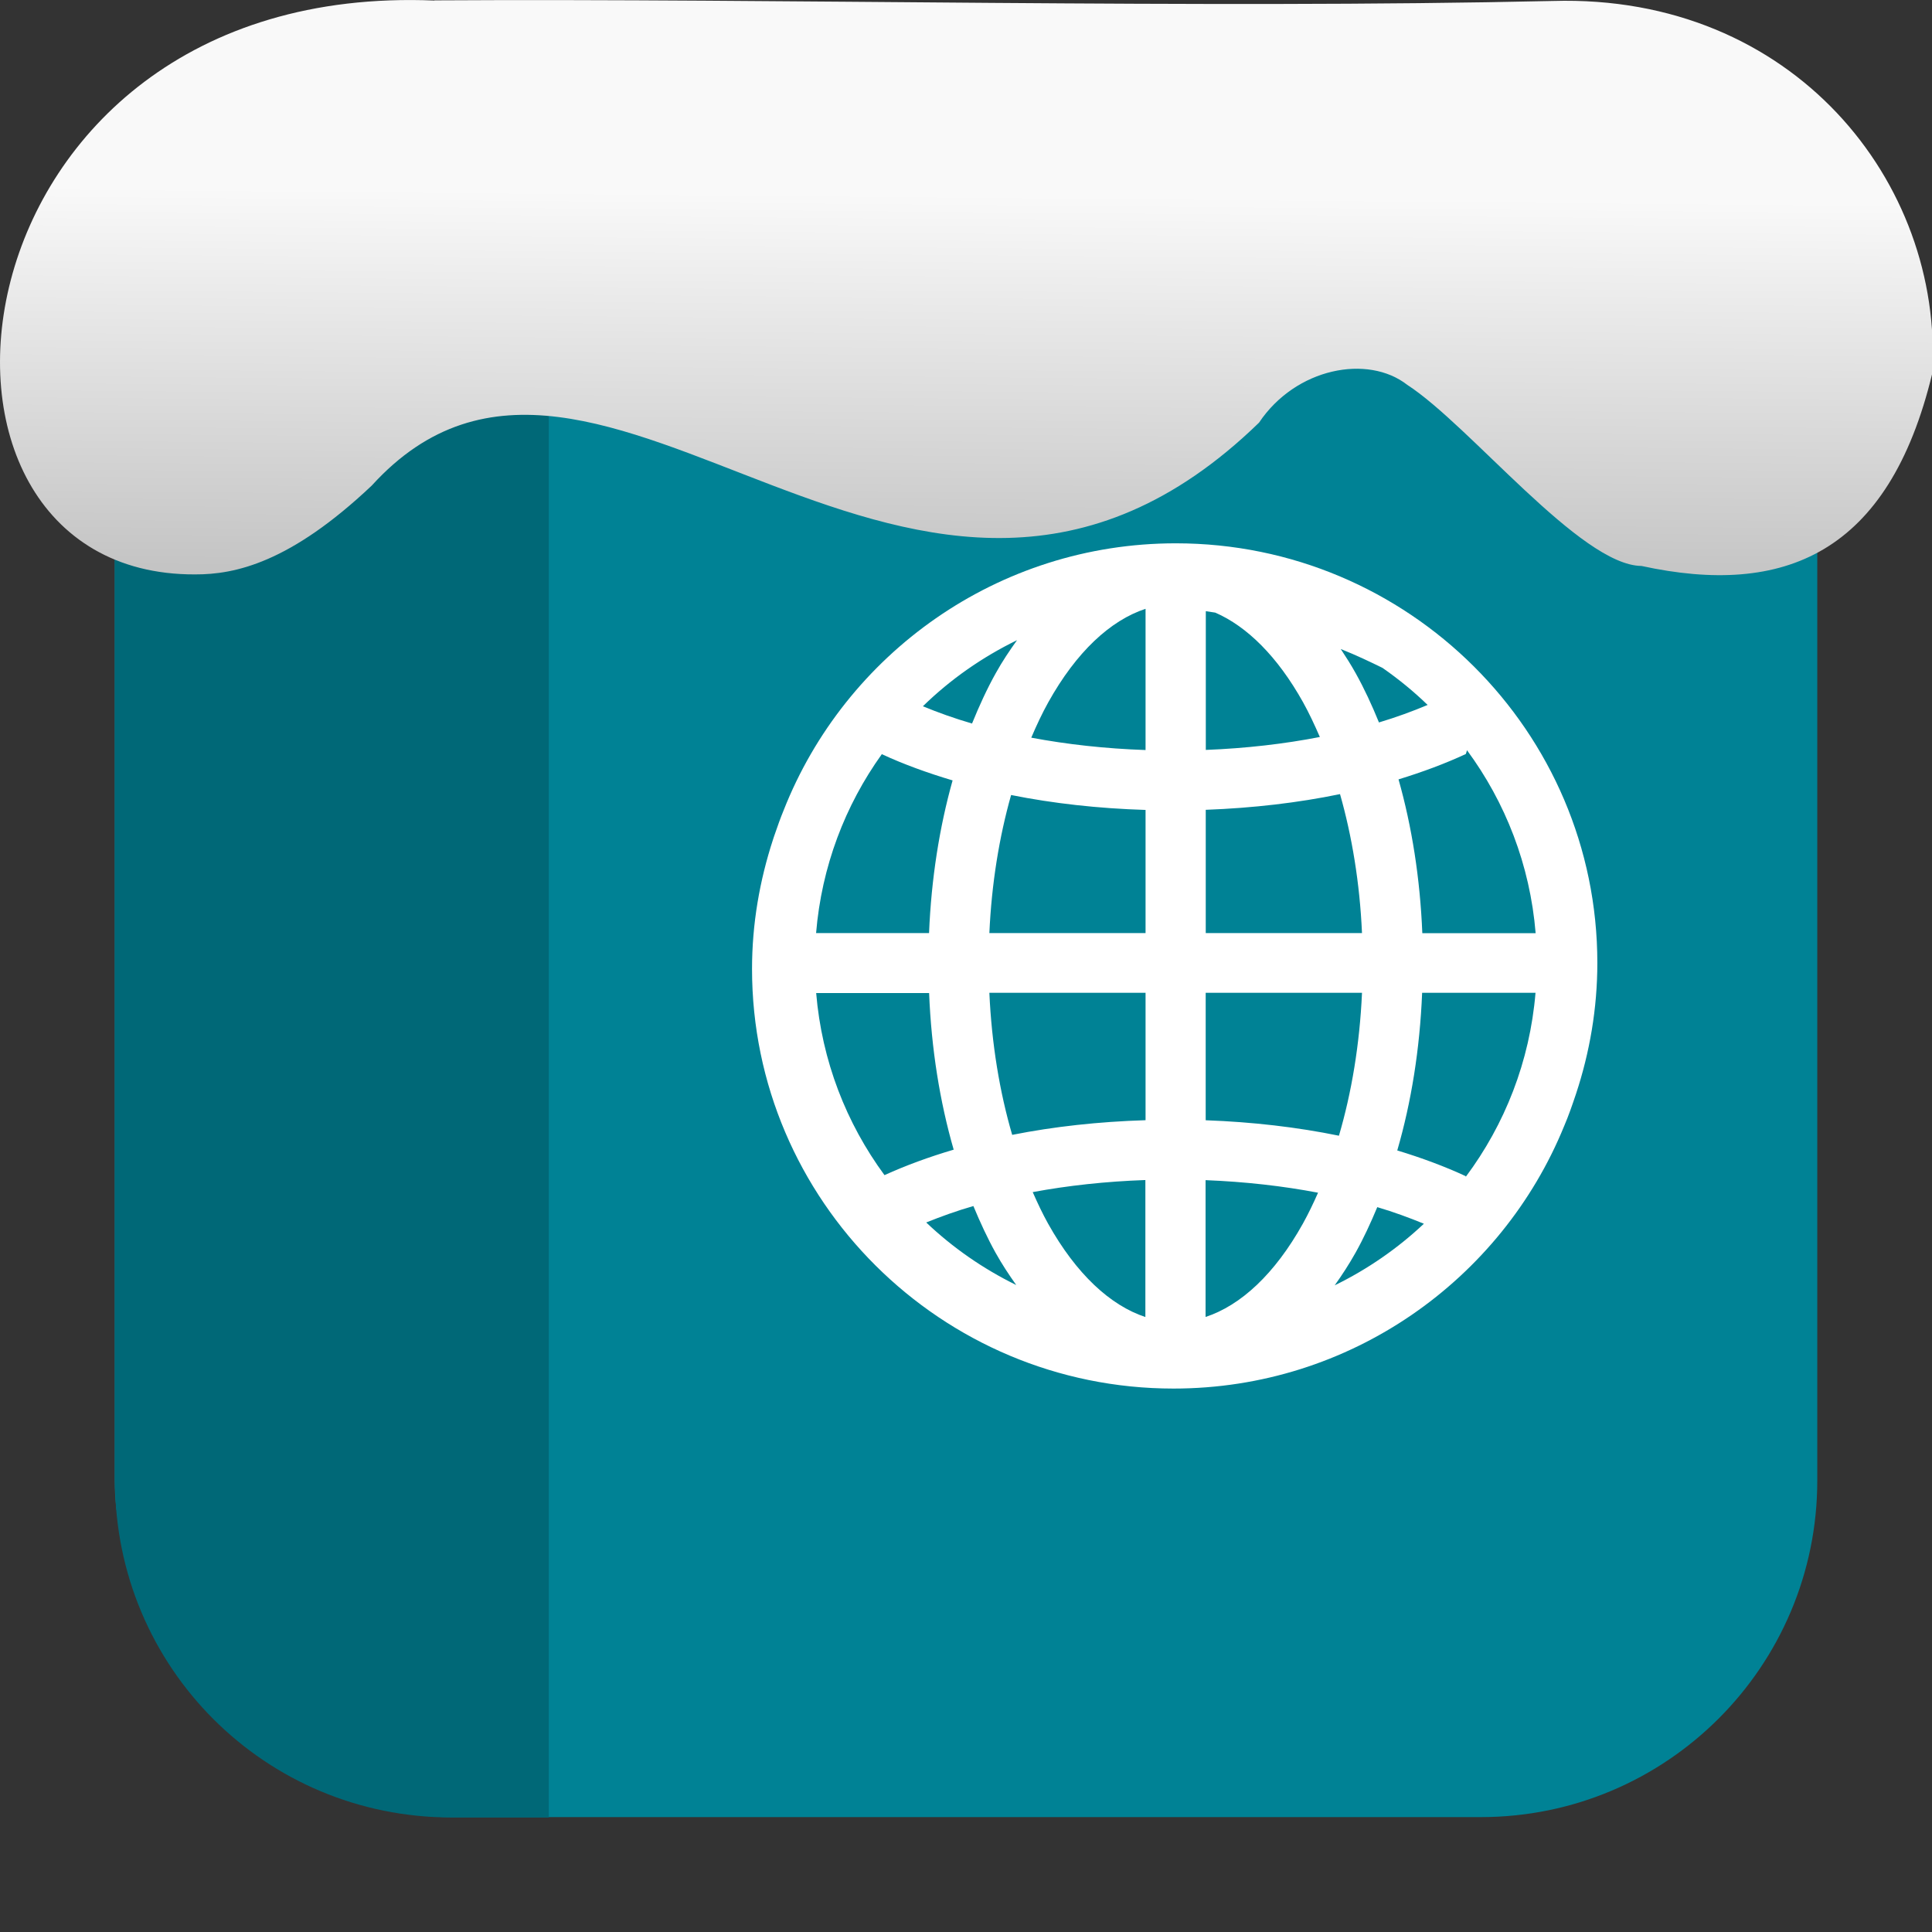 <svg xmlns="http://www.w3.org/2000/svg" viewBox="0 0 32 32"><rect x="0" y="0" width="32" height="32" fill="#333333" stroke="none"/><defs><linearGradient gradientTransform="matrix(2.592 0 0 2.585-157.93-277.73)" id="0" x1="67.894" y1="108.69" x2="67.854" y2="113.11" gradientUnits="userSpaceOnUse"><stop stop-color="#f9f9f9"/><stop offset="1" stop-color="#999"/></linearGradient></defs><g transform="translate(37.26 1.677)" fill-rule="evenodd"><rect y=".22" x="-35.36" height="28.2" width="28.2" fill="#008295" rx="5.575"/><path d="m-28.17 28.426v-28.2h-1.611c-3.089 0-5.574 2.486-5.574 5.574v17.05c0 3.089 2.486 5.576 5.574 5.576z" fill="#006877"/><path d="m-17.785 7.322c-2.953 0-5.477 1.837-6.495 4.421-.054.131-.102.266-.148.401-.009.028-.02.055-.028.083-.221.677-.348 1.395-.348 2.145 0 3.834 3.131 6.95 6.981 6.95 2.925 0 5.431-1.8 6.469-4.345 0-.001.001-.001.001-.002.075-.175.137-.356.198-.538.225-.682.352-1.409.352-2.165 0-3.833-3.131-6.95-6.981-6.95m-.502 1.085v2.339c-.667-.023-1.304-.094-1.893-.205.088-.206.181-.405.282-.586.466-.836 1.029-1.357 1.611-1.548m.997.039c.052.009.106.015.158.024.525.229 1.03.725 1.454 1.485.099.178.19.373.278.575-.586.114-1.223.188-1.889.214v-2.299m-3.125.479c-.125.174-.246.354-.354.549-.145.259-.274.541-.393.834-.292-.085-.562-.182-.814-.286.455-.445.983-.814 1.562-1.096zm5.361.149c.272.109.481.21.69.312.266.185.516.389.748.614-.249.105-.517.203-.806.29-.117-.287-.244-.562-.386-.816-.077-.139-.161-.27-.246-.399m2.09 1.675c.636.862 1.044 1.899 1.137 3.03h-1.877c-.037-.908-.173-1.766-.394-2.547.398-.122.772-.261 1.114-.42.009-.022.014-.042.02-.063m-9.691.066c.358.166.752.309 1.171.434-.218.776-.353 1.628-.39 2.529h-1.871c.091-1.101.48-2.115 1.089-2.964m7.589.662c.198.695.327 1.473.364 2.302h-2.588v-2.042c.783-.029 1.532-.117 2.224-.26m-5.448.015c.694.139 1.443.223 2.227.247v2.04h-2.587c.037-.822.164-1.595.36-2.287m-3.229 3.28h1.871c.037.926.178 1.801.407 2.594-.41.121-.794.262-1.146.422-.632-.859-1.038-1.891-1.132-3.02m2.869 0h2.587v2.11c-.777.024-1.521.106-2.209.243-.207-.708-.34-1.505-.378-2.353m3.584 0h2.588c-.038.854-.173 1.656-.382 2.367-.687-.141-1.43-.228-2.207-.256v-2.111m3.586 0h1.877c-.095 1.138-.509 2.181-1.154 3.046-.002-.003-.002-.007-.004-.01-.347-.161-.727-.302-1.132-.425.232-.797.374-1.679.412-2.612m-4.584 3.102v2.269c-.581-.192-1.144-.711-1.611-1.546-.091-.163-.174-.339-.255-.523.582-.108 1.209-.177 1.866-.2m.997.002c.656.026 1.283.097 1.863.208-.079.179-.162.352-.251.512-.466.836-1.03 1.355-1.612 1.546v-2.267m-3.846.429c.112.27.233.532.367.773.106.19.222.366.343.536-.55-.27-1.052-.619-1.491-1.036.244-.098.501-.192.781-.272m6.69.018c.277.082.531.176.772.275-.436.41-.933.754-1.477 1.02.122-.171.238-.349.345-.54.132-.236.25-.491.36-.755" fill="#fff"/></g>

   xmlns:dc="http://purl.org/dc/elements/1.1/"
   xmlns:cc="http://creativecommons.org/ns#"
   xmlns:rdf="http://www.w3.org/1999/02/22-rdf-syntax-ns#"
   xmlns:svg="http://www.w3.org/2000/svg"
   xmlns="http://www.w3.org/2000/svg"
   xmlns:xlink="http://www.w3.org/1999/xlink"
   xmlns:sodipodi="http://sodipodi.sourceforge.net/DTD/sodipodi-0.dtd"
   xmlns:inkscape="http://www.inkscape.org/namespaces/inkscape"
   version="1"
   width="32"
   height="32"
   id="svg12"
   sodipodi:docname="snow-top-4.svg"
   inkscape:version="0.92.1 r"&gt;
  <path d="m7.196.009c-8.161-.339-9.231 9.523-3.968 9.505.669.003 1.581-.197 2.929-1.471 3.773-4.147 9.01 4.479 14.696-1.042.61-.911 1.804-1.135 2.455-.627 1.045.677 2.87 2.991 3.88 3 2.359.513 4.095-.198 4.816-3.188.185-3.165-2.303-6.286-6.281-6.17-5.832.133-12.809-.045-18.527-.01" fill="url(#0)"/></svg>